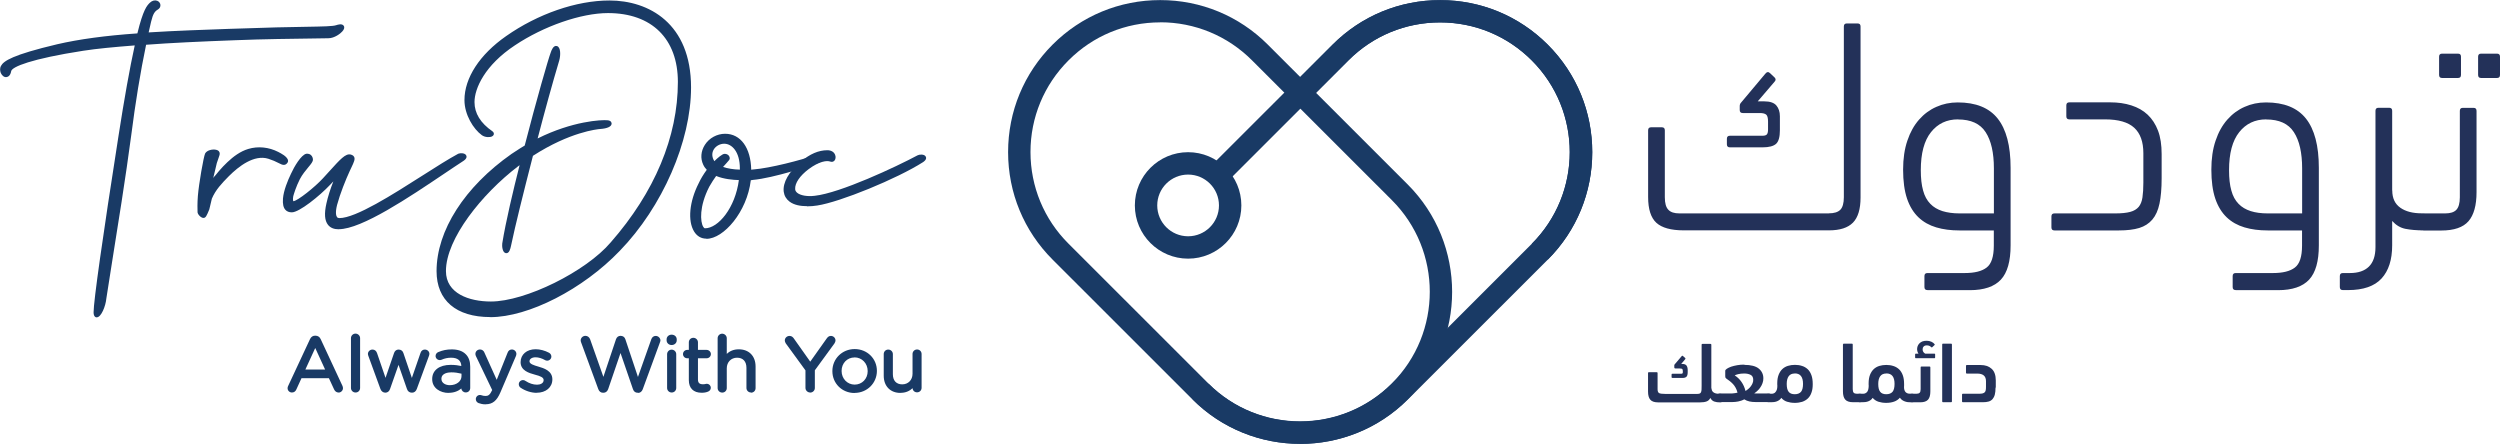 <svg width="276" height="49" viewBox="0 0 276 49" fill="none" xmlns="http://www.w3.org/2000/svg">
<g clip-path="url(#clip0_4_442)">
<path d="M143.543 49C139.245 49 134.938 47.365 131.667 44.095L133.411 42.352C139 47.937 148.077 47.937 153.666 42.352L169.104 26.92C174.692 21.335 174.692 12.261 169.104 6.676C166.396 3.969 162.807 2.479 158.981 2.479C155.156 2.479 151.557 3.969 148.859 6.676L135.283 20.245L133.539 18.501L147.114 4.932C150.285 1.762 154.502 0.018 158.99 0.018C163.479 0.018 167.695 1.762 170.867 4.932C174.038 8.101 175.783 12.316 175.783 16.802C175.783 21.289 174.038 25.503 170.867 28.673L155.428 44.104C152.157 47.374 147.85 49.009 143.552 49.009L143.543 49Z" fill="#193A65"/>
<path d="M143.525 49C139.227 49 134.92 47.365 131.648 44.095L116.21 28.664C113.039 25.494 111.294 21.28 111.294 16.794C111.294 12.307 113.039 8.092 116.21 4.923C119.381 1.753 123.598 0.009 128.086 0.009C132.575 0.009 136.792 1.753 139.963 4.923L155.401 20.354C161.953 26.902 161.953 37.547 155.401 44.095C152.13 47.365 147.823 49 143.525 49ZM128.086 2.47C124.261 2.47 120.663 3.96 117.964 6.666C115.256 9.373 113.766 12.97 113.766 16.784C113.766 20.599 115.256 24.205 117.964 26.902L133.402 42.333C138.981 47.91 148.068 47.91 153.656 42.333C159.245 36.748 159.245 27.674 153.656 22.088L138.218 6.657C135.51 3.951 131.912 2.461 128.096 2.461L128.086 2.47Z" fill="#193A65"/>
<path d="M131.167 28.555C127.923 28.555 125.288 25.921 125.288 22.679C125.288 19.436 127.923 16.802 131.167 16.802C134.411 16.802 137.046 19.436 137.046 22.679C137.046 25.921 134.411 28.555 131.167 28.555ZM131.167 19.273C129.286 19.273 127.759 20.799 127.759 22.679C127.759 24.559 129.286 26.085 131.167 26.085C133.048 26.085 134.574 24.559 134.574 22.679C134.574 20.799 133.048 19.273 131.167 19.273Z" fill="#193A65"/>
<path d="M170.858 28.655L169.113 26.911C174.701 21.326 174.701 12.252 169.113 6.666C166.405 3.96 162.816 2.47 158.99 2.47C155.165 2.47 151.567 3.96 148.868 6.666L135.292 20.236L133.548 18.492L147.123 4.923C150.294 1.753 154.511 0.009 159 0.009C163.488 0.009 167.705 1.753 170.876 4.923C177.427 11.471 177.427 22.116 170.876 28.664L170.858 28.655Z" fill="#193A65"/>
<path d="M16.111 3.842C19.509 3.624 22.98 3.515 26.115 3.406C33.784 3.115 36.492 3.261 37.183 3.006C37.873 2.788 37.837 3.079 37.583 3.333C37.437 3.515 36.819 3.987 36.229 3.987C35.684 4.023 30.531 4.023 25.924 4.205C22.126 4.35 18.8 4.496 15.92 4.714C15.447 6.975 14.82 10.336 14.239 14.941C13.367 21.589 11.649 31.734 11.504 32.942C11.395 34.15 10.55 35.422 10.55 34.477C10.55 33.532 11.204 28.383 13.285 15.086C14.048 10.118 14.675 6.875 15.148 4.75C12.812 4.932 10.768 5.113 9.123 5.368C4.671 6.058 1.127 6.939 0.981 7.811C0.872 8.428 0.473 8.356 0.291 7.956C0.036 7.266 0.327 6.53 6.352 5.104C9.014 4.487 12.122 4.114 15.338 3.896C15.993 1.153 16.401 0.754 16.692 0.463C17.238 -0.045 17.719 0.572 17.31 0.826C16.874 1.081 16.656 1.408 16.438 2.325C16.329 2.725 16.22 3.233 16.111 3.824V3.842Z" fill="#193A65"/>
<path d="M10.686 35.04C10.686 35.04 10.686 35.04 10.677 35.04C10.55 35.04 10.332 34.949 10.332 34.477C10.332 33.26 11.331 26.176 13.076 15.05C13.721 10.899 14.321 7.529 14.875 5.014C12.576 5.195 10.713 5.368 9.187 5.604C3.444 6.494 1.318 7.375 1.236 7.856C1.145 8.374 0.881 8.483 0.727 8.51C0.473 8.547 0.236 8.374 0.091 8.065C0.018 7.865 -0.054 7.584 0.109 7.275C0.4 6.73 1.363 6.058 6.315 4.886C8.714 4.332 11.613 3.933 15.166 3.687C15.811 1.035 16.229 0.618 16.538 0.309C16.792 0.064 17.083 -0.009 17.347 0.082C17.547 0.154 17.692 0.336 17.71 0.536C17.728 0.736 17.637 0.917 17.456 1.035C17.092 1.244 16.901 1.49 16.683 2.389C16.602 2.707 16.511 3.097 16.411 3.578C19.409 3.388 22.508 3.288 25.252 3.188L26.124 3.161C29.532 3.034 31.922 2.988 33.666 2.961C35.729 2.925 36.765 2.906 37.119 2.779C37.31 2.716 37.783 2.57 37.955 2.861C38.064 3.034 37.992 3.261 37.773 3.488C37.601 3.687 36.938 4.223 36.247 4.223C36.074 4.232 35.42 4.242 34.42 4.251C32.412 4.278 29.05 4.314 25.952 4.441C22.053 4.587 18.882 4.732 16.129 4.941C15.502 7.947 14.948 11.326 14.484 14.968C13.903 19.4 12.949 25.331 12.322 29.246C12.013 31.171 11.795 32.57 11.74 32.96C11.667 33.778 11.177 35.031 10.686 35.031V35.04ZM15.166 4.523C15.229 4.523 15.302 4.55 15.348 4.605C15.393 4.659 15.42 4.741 15.402 4.814C14.839 7.348 14.212 10.817 13.539 15.131C11.177 30.227 10.831 33.642 10.804 34.395C10.986 34.105 11.222 33.532 11.286 32.924C11.34 32.515 11.558 31.117 11.867 29.182C12.494 25.267 13.439 19.346 14.021 14.913C14.493 11.181 15.057 7.738 15.702 4.668C15.72 4.568 15.811 4.487 15.911 4.478C18.719 4.269 21.945 4.123 25.924 3.969C29.023 3.842 32.394 3.806 34.402 3.778C35.356 3.769 36.047 3.76 36.22 3.751C36.728 3.751 37.283 3.324 37.401 3.188C37.365 3.197 37.31 3.206 37.256 3.224C36.847 3.379 35.911 3.397 33.657 3.433C31.913 3.46 29.523 3.506 26.124 3.633L25.252 3.66C22.417 3.76 19.2 3.869 16.12 4.069C16.047 4.069 15.975 4.042 15.929 3.987C15.884 3.933 15.856 3.86 15.874 3.787C15.993 3.152 16.102 2.652 16.211 2.271C16.438 1.335 16.674 0.935 17.192 0.636C17.201 0.636 17.229 0.609 17.229 0.59C17.229 0.572 17.201 0.536 17.165 0.527C17.083 0.5 16.965 0.545 16.856 0.654C16.602 0.908 16.211 1.299 15.575 3.969C15.547 4.069 15.466 4.142 15.366 4.151C11.749 4.396 8.823 4.786 6.415 5.35C2.762 6.212 0.836 6.921 0.518 7.502C0.454 7.611 0.454 7.72 0.518 7.884C0.572 7.993 0.636 8.038 0.654 8.038C0.654 8.038 0.718 7.993 0.754 7.775C0.809 7.439 0.981 6.403 9.096 5.141C10.713 4.886 12.685 4.714 15.139 4.514C15.139 4.514 15.148 4.514 15.157 4.514L15.166 4.523Z" fill="#193A65"/>
<path d="M31.794 17.665C31.649 17.248 31.067 16.957 30.704 16.766C29.686 16.248 28.496 16.112 27.396 16.448C26.524 16.712 25.761 17.284 25.107 17.901C24.779 18.21 24.48 18.528 24.189 18.864C24.062 19.019 23.934 19.164 23.807 19.327C23.735 19.418 23.562 19.573 23.535 19.682C23.589 19.436 23.662 19.119 23.771 18.701C23.934 17.956 23.944 17.965 24.08 17.584C24.216 17.202 24.28 17.03 24.252 16.902C24.243 16.812 24.18 16.594 23.825 16.53C23.471 16.457 22.853 16.566 22.644 16.948C22.471 17.329 21.953 20.281 21.845 21.634C21.781 22.434 21.799 23.151 21.808 23.324C21.808 23.36 21.808 23.387 21.808 23.415C21.808 23.651 22.181 24.059 22.453 24.059C22.717 24.059 22.808 23.841 23.108 23.115L23.389 21.934C23.807 20.944 24.516 20.208 25.27 19.445C26.342 18.374 28.051 17.03 29.632 17.529C30.05 17.665 30.45 17.829 30.84 18.038C31.158 18.21 31.485 18.328 31.731 17.974C31.803 17.865 31.822 17.765 31.785 17.665H31.794Z" fill="#193A65"/>
<path d="M37.655 18.719C37.392 19.019 36.983 19.5 36.283 20.245C35.02 21.58 32.903 23.215 32.231 23.215C31.713 23.215 31.413 22.915 31.485 21.952C31.558 21.099 32.004 20.018 32.34 19.319C32.785 18.319 33.494 17.311 33.866 17.239C34.239 17.202 34.312 17.538 34.312 17.647C34.312 17.947 33.421 18.692 32.903 19.691C32.494 20.508 32.231 21.326 32.158 21.625C32.049 22.216 32.194 22.479 32.385 22.479C32.976 22.479 35.057 20.735 35.838 19.882C37.246 18.356 38.146 17.211 38.664 17.32C39.109 17.429 38.928 17.693 38.401 18.81C37.955 19.773 37.319 21.335 36.992 22.597C36.656 23.932 37.028 24.341 37.474 24.341C40.191 24.341 47.324 19.028 50.704 17.211C50.886 17.139 51.631 17.175 51.04 17.584C47.696 19.736 40.409 25.086 37.401 25.086C36.283 25.086 35.874 24.268 36.283 22.525C36.547 21.335 37.138 19.736 37.655 18.737V18.719Z" fill="#193A65"/>
<path d="M37.392 25.313C36.865 25.313 36.474 25.149 36.211 24.822C35.838 24.35 35.783 23.578 36.038 22.452C36.192 21.744 36.474 20.853 36.801 20.027C36.692 20.145 36.574 20.272 36.447 20.399C35.275 21.643 33.039 23.442 32.221 23.442C31.913 23.442 31.676 23.351 31.513 23.169C31.286 22.924 31.195 22.524 31.24 21.916C31.313 21.035 31.758 19.945 32.121 19.191C32.476 18.401 33.248 17.093 33.812 16.975C34.084 16.948 34.239 17.039 34.33 17.12C34.493 17.266 34.548 17.484 34.548 17.62C34.548 17.847 34.357 18.083 34.03 18.474C33.739 18.828 33.366 19.273 33.103 19.782C32.685 20.608 32.44 21.416 32.376 21.662C32.312 22.007 32.358 22.17 32.385 22.216C32.867 22.17 34.766 20.654 35.647 19.691C35.92 19.4 36.174 19.119 36.41 18.855C37.528 17.62 38.146 16.93 38.7 17.057C38.837 17.093 39.018 17.157 39.1 17.329C39.218 17.584 39.091 17.865 38.773 18.537L38.609 18.883C38.173 19.827 37.546 21.38 37.21 22.634C36.992 23.515 37.119 23.851 37.21 23.969C37.265 24.041 37.346 24.078 37.465 24.078C39.282 24.078 43.362 21.471 46.642 19.382C48.132 18.428 49.541 17.538 50.586 16.975C50.586 16.975 50.604 16.975 50.613 16.966C50.795 16.893 51.313 16.866 51.467 17.148C51.54 17.284 51.549 17.502 51.176 17.756C50.568 18.147 49.859 18.628 49.032 19.182C45.197 21.762 39.936 25.304 37.401 25.304L37.392 25.313ZM37.655 18.474C37.701 18.474 37.746 18.483 37.792 18.519C37.892 18.592 37.928 18.719 37.873 18.828C37.337 19.863 36.765 21.435 36.52 22.561C36.301 23.506 36.329 24.187 36.592 24.523C36.756 24.732 37.019 24.831 37.392 24.831C39.791 24.831 45.188 21.198 48.759 18.792C49.559 18.256 50.249 17.793 50.831 17.411C50.813 17.411 50.804 17.411 50.795 17.411C49.768 17.965 48.378 18.855 46.906 19.791C43.398 22.025 39.427 24.559 37.474 24.559C37.21 24.559 36.992 24.459 36.847 24.259C36.583 23.923 36.556 23.333 36.756 22.506C37.092 21.226 37.737 19.645 38.182 18.674L38.346 18.328C38.51 17.983 38.664 17.656 38.673 17.538C38.664 17.538 38.637 17.529 38.6 17.52C38.328 17.456 37.537 18.328 36.774 19.173C36.538 19.436 36.283 19.718 36.011 20.009C35.402 20.672 33.148 22.688 32.376 22.688C32.249 22.688 32.121 22.634 32.031 22.524C31.867 22.334 31.831 21.998 31.913 21.553C32.003 21.171 32.285 20.336 32.676 19.555C32.967 19 33.348 18.537 33.657 18.165C33.83 17.956 34.048 17.693 34.066 17.611C34.066 17.602 34.048 17.52 34.002 17.475C33.993 17.475 33.966 17.438 33.875 17.447C33.684 17.484 33.021 18.319 32.549 19.382C32.203 20.109 31.785 21.135 31.713 21.943C31.676 22.379 31.731 22.688 31.858 22.824C31.903 22.879 31.994 22.942 32.221 22.942C32.767 22.942 34.793 21.426 36.102 20.045C36.701 19.418 37.083 18.973 37.337 18.674L37.465 18.528C37.51 18.474 37.574 18.447 37.646 18.447L37.655 18.474Z" fill="#193A65"/>
<path d="M54.23 14.704C54.493 14.886 53.748 15.04 53.339 14.741C52.521 14.15 51.522 12.661 51.522 11.062C51.522 8.683 53.194 6.158 56.02 4.187C59.918 1.435 64.161 0.291 67.278 0.291C71.476 0.291 76.047 2.67 76.047 9.655C76.047 15.113 73.221 22.397 68.241 27.52C64.043 31.907 58.055 34.768 54.12 34.768C50.186 34.768 48.432 32.76 48.432 29.936C48.432 26.294 50.658 21.353 56.61 17.193C57.128 16.857 57.61 16.521 58.137 16.23C59.436 11.18 60.772 6.53 61.035 5.867C61.444 4.677 61.781 5.64 61.517 6.612C60.699 9.364 59.809 12.597 58.991 15.749C63.262 13.478 66.688 13.478 67.06 13.524C67.505 13.56 67.323 13.932 66.242 14.005C65.279 14.078 62.344 14.641 58.627 17.048C57.628 20.944 56.692 24.622 56.174 27.111C55.911 28.337 55.62 27.375 55.693 26.93C56.065 24.586 56.883 21.099 57.773 17.638L57.028 18.192C51.603 22.352 49.005 27.22 49.005 29.927C49.005 31.861 50.604 33.532 54.211 33.532C58.228 33.532 64.916 30.117 67.632 26.92C72.312 21.571 75.102 15.44 75.102 9.055C75.102 4.414 72.349 1.217 67.151 1.217C63.952 1.217 59.791 2.779 56.747 4.823C53.666 6.866 52.176 9.428 52.176 11.289C52.176 12.407 52.694 13.633 54.257 14.704H54.23Z" fill="#193A65"/>
<path d="M54.121 35.004C50.359 35.004 48.196 33.16 48.196 29.936C48.196 25.458 51.295 20.626 56.474 16.993C56.629 16.893 56.774 16.802 56.919 16.703C57.265 16.476 57.583 16.267 57.928 16.067C59.209 11.099 60.536 6.476 60.808 5.776C60.872 5.586 61.09 4.959 61.49 5.086C61.917 5.213 61.899 6.103 61.744 6.666C60.981 9.219 60.145 12.261 59.355 15.286C63.198 13.369 66.406 13.206 67.078 13.278C67.505 13.315 67.523 13.587 67.523 13.642C67.523 13.969 67.06 14.187 66.26 14.241C65.933 14.268 62.916 14.568 58.837 17.202C57.737 21.489 56.901 24.831 56.41 27.166C56.347 27.447 56.229 28.019 55.838 27.947C55.456 27.874 55.411 27.148 55.447 26.884C55.838 24.45 56.674 20.953 57.364 18.238L57.165 18.383C53.221 21.407 49.232 26.339 49.232 29.927C49.232 32.406 51.794 33.287 54.193 33.287C58.001 33.287 64.679 29.99 67.424 26.757C72.276 21.217 74.838 15.095 74.838 9.046C74.838 4.287 71.958 1.444 67.124 1.444C64.161 1.444 60.027 2.879 56.847 5.004C53.548 7.184 52.385 9.745 52.385 11.271C52.385 12.507 53.048 13.587 54.366 14.496C54.511 14.605 54.529 14.732 54.52 14.795C54.52 14.859 54.475 14.986 54.302 15.068C54.066 15.177 53.548 15.177 53.194 14.922C52.267 14.25 51.276 12.661 51.276 11.053C51.276 8.601 52.958 6.022 55.874 3.987C59.382 1.526 63.644 0.054 67.278 0.054C71.631 0.054 76.292 2.579 76.292 9.655C76.292 15.595 73.13 22.842 68.423 27.692C64.361 31.934 58.346 35.013 54.13 35.013L54.121 35.004ZM61.354 5.704C61.326 5.758 61.299 5.84 61.263 5.94C60.99 6.63 59.636 11.38 58.373 16.285C58.355 16.348 58.319 16.403 58.264 16.43C57.901 16.639 57.555 16.866 57.192 17.102C57.047 17.193 56.901 17.293 56.756 17.384C51.703 20.917 48.687 25.604 48.687 29.927C48.687 32.888 50.622 34.513 54.13 34.513C58.228 34.513 64.098 31.498 68.078 27.347C72.703 22.579 75.82 15.467 75.82 9.646C75.82 5.241 73.575 0.527 67.287 0.527C63.752 0.527 59.591 1.971 56.165 4.387C53.376 6.33 51.767 8.765 51.767 11.062C51.767 12.516 52.658 13.942 53.494 14.55C53.575 14.614 53.675 14.641 53.775 14.659C52.258 13.478 51.922 12.189 51.922 11.29C51.922 9.128 53.757 6.512 56.601 4.623C59.854 2.443 64.089 0.981 67.142 0.981C72.276 0.981 75.338 3.996 75.338 9.055C75.338 15.222 72.73 21.453 67.805 27.084C64.934 30.463 58.2 33.778 54.212 33.778C50.222 33.778 48.769 31.789 48.769 29.936C48.769 27.193 51.313 22.288 56.892 18.011L57.637 17.447C57.719 17.384 57.828 17.384 57.919 17.447C58.01 17.511 58.046 17.611 58.019 17.711C57.301 20.49 56.356 24.35 55.938 26.975C55.929 27.029 55.929 27.093 55.938 27.157C55.938 27.129 55.947 27.102 55.956 27.075C56.447 24.713 57.292 21.335 58.41 16.993C58.428 16.939 58.464 16.884 58.51 16.848C61.935 14.623 64.661 13.996 65.752 13.823C64.352 13.978 61.944 14.459 59.118 15.958C59.036 16.003 58.928 15.994 58.855 15.931C58.782 15.876 58.746 15.776 58.773 15.685C59.6 12.488 60.499 9.237 61.299 6.539C61.39 6.194 61.39 5.894 61.363 5.704H61.354Z" fill="#193A65"/>
<path d="M78.355 18.719C78.173 18.537 77.982 18.347 77.873 18.083C77.201 16.675 78.427 15.004 80.063 15.004C81.699 15.004 82.698 16.53 82.698 18.864V18.973C82.844 18.973 82.998 18.973 83.18 18.937C85.043 18.792 88.496 17.892 90.058 17.338C90.322 17.23 90.504 17.638 90.322 17.711C89.504 18.047 85.27 19.418 83.071 19.609C82.925 19.645 82.771 19.645 82.662 19.645C82.326 23.215 79.691 26.112 77.982 26.112C76.274 26.112 75.865 23.251 77.346 20.354C77.646 19.718 78.019 19.164 78.346 18.719H78.355ZM81.844 19.645C80.845 19.645 79.763 19.5 78.982 19.128C78.682 19.536 78.346 20.018 78.091 20.499C76.683 23.251 77.128 25.44 77.828 25.44C79.5 25.44 81.508 22.915 81.844 19.645ZM79.427 18.528C80.1 18.828 80.99 18.973 81.917 18.973V18.601C81.917 16.666 80.99 15.631 79.945 15.631C78.9 15.631 78.01 16.594 78.537 17.711C78.609 17.892 78.718 18.011 78.836 18.156C79.391 17.566 79.881 17.23 79.99 17.23C80.218 17.23 80.327 17.338 80.327 17.493C80.327 17.566 79.918 17.938 79.436 18.537L79.427 18.528Z" fill="#193A65"/>
<path d="M77.982 26.348C77.419 26.348 76.946 26.076 76.628 25.558C75.901 24.377 76.11 22.243 77.128 20.245C77.355 19.754 77.655 19.255 78.028 18.746C77.882 18.592 77.737 18.41 77.637 18.183C77.31 17.493 77.374 16.694 77.81 16.003C78.291 15.24 79.154 14.768 80.054 14.768C81.771 14.768 82.889 16.321 82.934 18.737C82.998 18.737 83.062 18.728 83.135 18.71C83.144 18.71 83.153 18.71 83.162 18.71C85.034 18.564 88.45 17.674 89.977 17.13C90.122 17.066 90.286 17.084 90.422 17.193C90.567 17.302 90.649 17.493 90.631 17.665C90.613 17.802 90.531 17.911 90.413 17.956C89.632 18.274 85.379 19.663 83.116 19.863C83.034 19.881 82.962 19.891 82.889 19.9C82.471 23.405 79.881 26.366 77.991 26.366L77.982 26.348ZM80.063 15.24C79.327 15.24 78.627 15.631 78.228 16.258C77.882 16.812 77.828 17.438 78.091 17.983C78.191 18.21 78.355 18.374 78.528 18.546C78.609 18.628 78.618 18.764 78.546 18.864C78.137 19.418 77.81 19.936 77.564 20.454C76.465 22.588 76.528 24.468 77.037 25.304C77.264 25.676 77.582 25.867 77.973 25.867C79.491 25.867 82.08 23.188 82.417 19.618C82.426 19.491 82.535 19.4 82.653 19.4C82.753 19.4 82.88 19.4 83.007 19.373C83.016 19.373 83.034 19.373 83.044 19.373C84.516 19.246 86.942 18.574 88.587 18.056C86.878 18.546 84.625 19.064 83.207 19.182C83.007 19.218 82.844 19.218 82.689 19.218C82.553 19.218 82.453 19.11 82.453 18.982V18.873C82.453 16.639 81.535 15.249 80.054 15.249L80.063 15.24ZM77.837 25.685C77.601 25.685 77.392 25.549 77.237 25.286C76.737 24.459 76.792 22.515 77.891 20.39C78.173 19.863 78.546 19.337 78.8 18.982C78.864 18.892 78.991 18.855 79.1 18.91C79.772 19.228 80.754 19.409 81.862 19.409C81.926 19.409 81.999 19.436 82.044 19.491C82.09 19.546 82.108 19.609 82.108 19.673C81.744 23.215 79.573 25.685 77.855 25.685H77.837ZM79.064 19.427C78.827 19.754 78.537 20.19 78.3 20.617C77.183 22.797 77.301 24.486 77.637 25.04C77.701 25.149 77.773 25.204 77.828 25.204C79.3 25.204 81.172 22.942 81.572 19.881C80.908 19.863 79.9 19.773 79.064 19.427ZM81.917 19.218C80.926 19.218 80.009 19.055 79.327 18.755C79.254 18.728 79.209 18.665 79.191 18.592C79.173 18.519 79.191 18.447 79.236 18.383C79.482 18.083 79.7 17.838 79.863 17.665C79.927 17.602 79.99 17.529 80.036 17.484C80.036 17.484 80.018 17.484 80.009 17.484C79.909 17.529 79.518 17.793 79.009 18.337C78.964 18.392 78.891 18.419 78.818 18.41C78.746 18.41 78.682 18.374 78.636 18.31C78.609 18.274 78.591 18.247 78.564 18.219C78.473 18.101 78.382 17.992 78.309 17.811C78.064 17.275 78.091 16.712 78.391 16.239C78.718 15.722 79.318 15.404 79.945 15.404C81.008 15.404 82.153 16.412 82.153 18.619V18.991C82.153 19.128 82.044 19.228 81.917 19.228V19.218ZM79.827 18.428C80.345 18.61 80.99 18.71 81.681 18.728V18.601C81.681 16.721 80.781 15.867 79.954 15.867C79.491 15.867 79.045 16.112 78.809 16.485C78.6 16.821 78.582 17.22 78.764 17.611C78.791 17.683 78.827 17.738 78.864 17.793C79.218 17.438 79.745 16.984 79.99 16.984C80.381 16.984 80.563 17.248 80.563 17.484C80.563 17.611 80.49 17.693 80.227 17.983C80.118 18.101 79.981 18.256 79.827 18.428Z" fill="#193A65"/>
<path d="M88.578 18.011C89.768 17.011 90.695 16.821 91.331 16.821C92.185 16.821 92.112 17.747 91.74 17.602C91.258 17.42 90.331 17.565 89.141 18.456C87.951 19.346 87.505 20.236 87.542 20.872C87.578 21.653 88.732 21.989 89.959 21.834C92.712 21.535 98.764 18.755 101.408 17.338C101.59 17.229 102.371 17.266 101.78 17.674C98.991 19.455 92.712 22.061 90.186 22.434C88.441 22.697 86.951 22.397 86.769 21.135C86.66 20.281 87.251 19.128 88.587 18.011H88.578Z" fill="#193A65"/>
<path d="M89.086 22.761C88.387 22.761 87.678 22.643 87.169 22.261C86.805 21.989 86.587 21.625 86.524 21.171C86.397 20.163 87.087 18.946 88.432 17.829C89.422 16.993 90.377 16.585 91.34 16.585C91.749 16.585 92.067 16.766 92.194 17.084C92.294 17.32 92.258 17.593 92.112 17.747C91.994 17.865 91.821 17.902 91.658 17.838C91.276 17.693 90.422 17.82 89.286 18.665C88.305 19.4 87.742 20.227 87.787 20.872C87.787 21.026 87.869 21.162 88.005 21.28C88.359 21.58 89.123 21.716 89.94 21.616C92.766 21.308 98.927 18.419 101.299 17.148C101.471 17.048 102.017 16.993 102.189 17.266C102.262 17.384 102.326 17.611 101.917 17.892C99.054 19.727 92.721 22.316 90.222 22.688C89.877 22.742 89.495 22.779 89.095 22.779L89.086 22.761ZM91.322 17.066C90.477 17.066 89.632 17.438 88.723 18.201C87.523 19.2 86.878 20.281 86.987 21.108C87.033 21.435 87.187 21.689 87.442 21.88C87.96 22.27 88.914 22.379 90.131 22.198C92.548 21.843 98.655 19.346 101.517 17.547C101.517 17.547 101.517 17.547 101.508 17.547C99.1 18.837 92.857 21.762 89.968 22.07C89.004 22.189 88.141 22.025 87.669 21.625C87.433 21.426 87.296 21.162 87.287 20.881C87.242 20.063 87.86 19.11 88.977 18.265C90.031 17.475 91.067 17.139 91.749 17.357C91.749 17.32 91.749 17.284 91.712 17.238C91.649 17.13 91.503 17.066 91.312 17.066H91.322Z" fill="#193A65"/>
<path d="M31.967 42.678L34.375 37.511C34.457 37.329 34.584 37.22 34.802 37.22H34.839C35.038 37.22 35.175 37.329 35.257 37.511L37.664 42.669C37.692 42.724 37.71 42.788 37.71 42.833C37.71 43.005 37.565 43.151 37.392 43.151C37.228 43.151 37.119 43.042 37.065 42.906L36.447 41.571H33.194L32.576 42.924C32.512 43.069 32.403 43.151 32.258 43.151C32.085 43.151 31.949 43.015 31.949 42.851C31.949 42.806 31.949 42.742 31.994 42.678H31.967ZM36.165 40.971L34.802 37.992L33.439 40.971H36.165Z" fill="#193A65"/>
<path d="M37.374 43.333C37.156 43.333 36.983 43.205 36.883 42.987L36.311 41.752H33.285L32.712 43.005C32.621 43.214 32.449 43.333 32.231 43.333C31.967 43.333 31.749 43.124 31.749 42.86C31.749 42.769 31.767 42.688 31.813 42.606L34.221 37.447C34.339 37.184 34.539 37.056 34.802 37.056C35.102 37.056 35.302 37.202 35.411 37.456L37.81 42.606C37.846 42.697 37.864 42.779 37.864 42.851C37.864 43.124 37.637 43.342 37.365 43.342L37.374 43.333ZM33.057 41.398H36.538L37.201 42.842C37.228 42.906 37.283 42.978 37.374 42.978C37.456 42.978 37.519 42.915 37.519 42.842C37.519 42.842 37.519 42.806 37.492 42.742L35.093 37.592C35.02 37.42 34.92 37.402 34.839 37.402C34.702 37.402 34.611 37.438 34.539 37.592L32.131 42.76C32.131 42.76 32.103 42.833 32.103 42.851C32.103 42.924 32.158 42.978 32.231 42.978C32.285 42.978 32.349 42.969 32.394 42.86L33.057 41.398ZM36.438 41.153H33.167L34.802 37.574L36.438 41.153ZM33.712 40.798H35.893L34.802 38.419L33.712 40.798Z" fill="#193A65"/>
<path d="M38.919 37.32C38.919 37.147 39.064 36.993 39.236 36.993C39.409 36.993 39.564 37.138 39.564 37.32V42.824C39.564 43.005 39.427 43.151 39.246 43.151C39.064 43.151 38.919 43.005 38.919 42.824V37.32Z" fill="#193A65"/>
<path d="M39.255 43.333C38.973 43.333 38.746 43.114 38.746 42.833V37.329C38.746 37.056 38.973 36.83 39.246 36.83C39.518 36.83 39.755 37.056 39.755 37.329V42.833C39.755 43.114 39.536 43.333 39.255 43.333ZM39.246 37.175C39.164 37.175 39.1 37.238 39.1 37.32V42.824C39.1 42.906 39.164 42.969 39.255 42.969C39.346 42.969 39.4 42.906 39.4 42.824V37.32C39.4 37.238 39.327 37.175 39.246 37.175Z" fill="#193A65"/>
<path d="M42.153 42.887L40.827 39.254C40.809 39.209 40.781 39.136 40.781 39.082C40.781 38.928 40.918 38.773 41.108 38.773C41.281 38.773 41.39 38.882 41.435 39.036L42.535 42.261L43.644 39.027C43.698 38.882 43.798 38.773 43.962 38.773H43.998C44.18 38.773 44.289 38.882 44.334 39.027L45.434 42.261L46.551 39.018C46.597 38.882 46.688 38.773 46.86 38.773C47.033 38.773 47.178 38.918 47.178 39.073C47.178 39.127 47.151 39.2 47.133 39.245L45.797 42.887C45.733 43.078 45.597 43.178 45.443 43.178H45.416C45.243 43.178 45.116 43.078 45.061 42.887L43.971 39.754L42.871 42.887C42.808 43.078 42.68 43.178 42.517 43.178H42.499C42.335 43.178 42.199 43.078 42.135 42.887H42.153Z" fill="#193A65"/>
<path d="M45.47 43.351C45.197 43.351 45.007 43.196 44.925 42.933L43.998 40.281L43.062 42.942C42.98 43.196 42.789 43.351 42.544 43.351C42.299 43.351 42.09 43.196 41.999 42.942L40.672 39.309C40.645 39.227 40.618 39.154 40.618 39.073C40.618 38.809 40.845 38.591 41.127 38.591C41.363 38.591 41.544 38.737 41.626 38.982L42.562 41.716L43.507 38.964C43.589 38.728 43.771 38.591 43.998 38.591C44.27 38.591 44.461 38.737 44.534 38.973L45.47 41.725L46.424 38.964C46.497 38.728 46.669 38.591 46.906 38.591C47.178 38.591 47.406 38.8 47.406 39.064C47.406 39.145 47.378 39.227 47.36 39.282L46.015 42.942C45.924 43.196 45.733 43.351 45.497 43.351H45.47ZM43.998 39.218L45.252 42.833C45.306 43.005 45.406 43.005 45.443 43.005C45.579 43.005 45.633 42.897 45.661 42.833L46.997 39.191C46.997 39.191 47.024 39.1 47.024 39.073C47.024 39.009 46.969 38.946 46.878 38.946C46.842 38.946 46.769 38.946 46.733 39.073L45.443 42.806L44.18 39.082C44.134 38.964 44.062 38.946 44.007 38.946C43.934 38.946 43.862 38.946 43.816 39.082L42.544 42.806L41.281 39.091C41.236 38.946 41.145 38.946 41.117 38.946C41.027 38.946 40.963 39.018 40.963 39.073C40.963 39.091 40.981 39.145 40.99 39.173L42.326 42.824C42.353 42.906 42.408 42.996 42.526 42.996C42.58 42.996 42.68 42.996 42.726 42.833L43.998 39.218Z" fill="#193A65"/>
<path d="M47.896 41.861V41.843C47.896 40.935 48.659 40.453 49.768 40.453C50.331 40.453 50.722 40.526 51.113 40.635V40.49C51.113 39.718 50.631 39.318 49.804 39.318C49.368 39.318 48.996 39.418 48.669 39.563C48.623 39.581 48.587 39.59 48.55 39.59C48.396 39.59 48.26 39.463 48.26 39.318C48.26 39.182 48.35 39.082 48.441 39.055C48.877 38.873 49.314 38.764 49.868 38.764C50.486 38.764 50.958 38.918 51.285 39.236C51.585 39.527 51.731 39.945 51.731 40.49V42.842C51.731 43.024 51.594 43.16 51.422 43.16C51.249 43.16 51.113 43.024 51.113 42.86V42.47C50.804 42.86 50.304 43.205 49.532 43.205C48.723 43.205 47.896 42.751 47.896 41.87V41.861ZM51.122 41.534V41.116C50.804 41.026 50.368 40.935 49.832 40.935C49.014 40.935 48.55 41.28 48.55 41.825V41.843C48.55 42.388 49.059 42.697 49.65 42.697C50.459 42.697 51.113 42.215 51.113 41.534H51.122Z" fill="#193A65"/>
<path d="M49.523 43.378C48.623 43.378 47.714 42.86 47.714 41.861V41.843C47.714 40.88 48.496 40.281 49.759 40.281C50.259 40.281 50.631 40.344 50.931 40.408C50.904 39.8 50.522 39.491 49.804 39.491C49.432 39.491 49.087 39.563 48.741 39.718C48.669 39.745 48.605 39.754 48.55 39.754C48.296 39.754 48.087 39.545 48.087 39.3C48.087 39.082 48.241 38.928 48.378 38.873C48.868 38.664 49.332 38.573 49.877 38.573C50.54 38.573 51.058 38.746 51.413 39.1C51.749 39.427 51.912 39.89 51.912 40.481V42.833C51.912 43.115 51.703 43.324 51.422 43.324C51.158 43.324 50.958 43.142 50.931 42.888C50.622 43.151 50.168 43.369 49.523 43.369V43.378ZM49.759 40.635C48.696 40.635 48.06 41.089 48.06 41.852V41.87C48.06 42.633 48.796 43.033 49.514 43.033C50.277 43.033 50.722 42.67 50.958 42.361L50.986 42.324C50.695 42.66 50.213 42.879 49.641 42.879C48.905 42.879 48.359 42.443 48.359 41.843C48.359 41.171 48.914 40.762 49.813 40.762C50.259 40.762 50.695 40.826 51.149 40.953L51.276 40.989V41.534C51.276 41.789 51.195 42.025 51.058 42.224L51.267 41.952V42.851C51.267 42.996 51.54 43.006 51.54 42.833V40.481C51.54 39.981 51.413 39.609 51.14 39.355C50.849 39.073 50.422 38.928 49.85 38.928C49.359 38.928 48.941 39.009 48.487 39.209C48.459 39.218 48.414 39.264 48.414 39.309C48.414 39.364 48.469 39.409 48.523 39.409C48.523 39.409 48.55 39.409 48.578 39.4C48.959 39.227 49.359 39.146 49.777 39.146C50.722 39.146 51.258 39.636 51.258 40.49V40.871L51.031 40.808C50.704 40.717 50.313 40.635 49.732 40.635H49.759ZM49.832 41.107C49.504 41.107 48.732 41.18 48.732 41.825C48.732 42.306 49.214 42.524 49.659 42.524C50.395 42.524 50.949 42.097 50.949 41.534V41.253C50.577 41.162 50.213 41.107 49.841 41.107H49.832Z" fill="#193A65"/>
<path d="M52.894 44.341C52.794 44.295 52.694 44.214 52.694 44.068C52.694 43.914 52.83 43.796 52.975 43.796C53.039 43.796 53.084 43.814 53.139 43.832C53.266 43.877 53.394 43.905 53.612 43.905C54.02 43.905 54.257 43.659 54.493 43.142L54.529 43.078L52.703 39.273C52.676 39.218 52.657 39.154 52.657 39.1C52.657 38.928 52.803 38.782 52.985 38.782C53.166 38.782 53.257 38.891 53.312 39.027L54.838 42.406L56.192 39.018C56.247 38.882 56.338 38.773 56.501 38.773C56.683 38.773 56.819 38.918 56.819 39.091C56.819 39.136 56.801 39.2 56.783 39.245L55.075 43.251C54.693 44.141 54.266 44.468 53.612 44.468C53.321 44.468 53.112 44.422 52.894 44.341Z" fill="#193A65"/>
<path d="M53.621 44.64C53.285 44.64 53.048 44.577 52.848 44.504H52.839C52.639 44.422 52.53 44.259 52.53 44.059C52.53 43.814 52.73 43.605 52.985 43.605C53.075 43.605 53.139 43.632 53.203 43.65C53.312 43.687 53.421 43.714 53.621 43.714C53.884 43.714 54.093 43.605 54.339 43.06L52.548 39.327C52.503 39.236 52.485 39.155 52.485 39.073C52.485 38.8 52.703 38.582 52.994 38.582C53.148 38.582 53.366 38.646 53.484 38.937L54.838 41.934L56.038 38.937C56.12 38.71 56.292 38.582 56.51 38.582C56.783 38.582 57.01 38.8 57.01 39.073C57.01 39.155 56.983 39.227 56.965 39.291L55.247 43.314C54.847 44.25 54.375 44.631 53.621 44.631V44.64ZM52.957 44.177C53.157 44.25 53.348 44.286 53.612 44.286C54.12 44.286 54.52 44.105 54.911 43.178L56.619 39.173C56.638 39.127 56.638 39.1 56.638 39.082C56.638 39 56.574 38.946 56.492 38.946C56.456 38.946 56.392 38.946 56.347 39.073L54.838 42.842L53.148 39.091C53.094 38.955 53.039 38.946 52.975 38.946C52.885 38.946 52.821 39.009 52.821 39.082C52.821 39.109 52.821 39.145 52.848 39.182L54.711 43.06L54.638 43.205C54.438 43.65 54.166 44.068 53.602 44.068C53.348 44.068 53.203 44.023 53.075 43.986C52.975 43.95 52.867 43.968 52.867 44.059C52.867 44.077 52.867 44.132 52.957 44.168V44.177Z" fill="#193A65"/>
<path d="M57.574 42.651C57.51 42.606 57.455 42.524 57.455 42.415C57.455 42.27 57.583 42.143 57.746 42.143C57.81 42.143 57.864 42.161 57.91 42.188C58.355 42.488 58.827 42.642 59.3 42.642C59.827 42.642 60.209 42.379 60.209 41.961V41.943C60.209 41.507 59.691 41.343 59.118 41.189C58.437 40.998 57.673 40.762 57.673 39.972V39.954C57.673 39.218 58.3 38.719 59.164 38.719C59.627 38.719 60.136 38.864 60.563 39.082C60.645 39.127 60.727 39.227 60.727 39.345C60.727 39.491 60.599 39.618 60.436 39.618C60.372 39.618 60.327 39.6 60.29 39.581C59.918 39.373 59.518 39.245 59.145 39.245C58.627 39.245 58.3 39.509 58.3 39.872V39.89C58.3 40.299 58.846 40.453 59.427 40.626C60.109 40.826 60.836 41.08 60.836 41.861V41.879C60.836 42.697 60.154 43.169 59.282 43.169C58.709 43.169 58.073 42.96 57.601 42.624L57.574 42.651Z" fill="#193A65"/>
<path d="M59.255 43.369C58.646 43.369 57.982 43.151 57.464 42.797C57.373 42.733 57.274 42.597 57.274 42.415C57.274 42.17 57.483 41.961 57.737 41.961C57.837 41.961 57.937 41.988 58.01 42.052C58.428 42.324 58.855 42.47 59.291 42.47C59.654 42.47 60.018 42.315 60.018 41.961C60.018 41.67 59.681 41.525 59.055 41.362C58.428 41.189 57.474 40.926 57.474 39.981C57.474 39.136 58.155 38.555 59.136 38.555C59.618 38.555 60.154 38.7 60.617 38.946C60.781 39.036 60.872 39.2 60.872 39.364C60.872 39.609 60.663 39.818 60.408 39.818C60.309 39.818 60.236 39.79 60.19 39.763C59.818 39.554 59.454 39.445 59.127 39.445C58.727 39.445 58.455 39.627 58.455 39.89C58.455 40.181 58.936 40.326 59.436 40.472C60.027 40.644 60.981 40.926 60.981 41.879C60.981 42.76 60.272 43.36 59.245 43.36L59.255 43.369ZM57.673 42.506C58.119 42.824 58.727 43.015 59.255 43.015C59.945 43.015 60.636 42.669 60.636 41.898C60.636 41.244 60.054 41.026 59.354 40.817C58.727 40.626 58.1 40.444 58.1 39.908C58.1 39.418 58.518 39.091 59.127 39.091C59.518 39.091 59.936 39.209 60.354 39.445C60.354 39.445 60.381 39.454 60.408 39.454C60.472 39.454 60.517 39.409 60.517 39.354C60.517 39.291 60.472 39.255 60.445 39.236C60.036 39.018 59.554 38.891 59.136 38.891C58.346 38.891 57.819 39.318 57.819 39.945C57.819 40.572 58.391 40.798 59.136 41.007C59.654 41.153 60.354 41.343 60.354 41.934C60.354 42.452 59.909 42.806 59.273 42.806C58.773 42.806 58.273 42.642 57.782 42.315C57.728 42.27 57.61 42.315 57.61 42.397C57.61 42.443 57.637 42.479 57.655 42.488L57.673 42.506Z" fill="#193A65"/>
<path d="M64.325 37.729C64.307 37.683 64.289 37.629 64.289 37.583C64.289 37.411 64.452 37.247 64.634 37.247C64.806 37.247 64.934 37.374 64.979 37.52L66.615 42.143L68.169 37.502C68.223 37.356 68.323 37.247 68.496 37.247H68.541C68.714 37.247 68.823 37.356 68.868 37.502L70.422 42.143L72.067 37.502C72.121 37.356 72.23 37.247 72.385 37.247C72.567 37.247 72.721 37.402 72.721 37.574C72.721 37.62 72.694 37.683 72.676 37.729L70.776 42.906C70.713 43.069 70.595 43.187 70.431 43.187H70.377C70.204 43.187 70.086 43.069 70.031 42.906L68.487 38.428L66.951 42.906C66.887 43.069 66.769 43.187 66.606 43.187H66.551C66.379 43.187 66.26 43.078 66.206 42.906L64.307 37.729H64.325Z" fill="#193A65"/>
<path d="M70.44 43.36H70.386C70.15 43.36 69.959 43.215 69.877 42.96L68.505 38.973L67.142 42.96C67.051 43.215 66.86 43.36 66.624 43.36H66.569C66.333 43.36 66.142 43.215 66.051 42.96L64.152 37.792C64.134 37.738 64.107 37.665 64.107 37.583C64.107 37.311 64.343 37.075 64.634 37.075C64.861 37.075 65.07 37.229 65.152 37.465L66.615 41.607L68.005 37.456C68.087 37.22 68.269 37.075 68.505 37.075C68.777 37.075 68.968 37.22 69.041 37.456L70.431 41.616L71.903 37.456C71.985 37.22 72.167 37.084 72.394 37.084C72.666 37.084 72.912 37.32 72.912 37.583C72.912 37.656 72.885 37.72 72.866 37.774L70.958 42.978C70.867 43.224 70.677 43.378 70.449 43.378L70.44 43.36ZM68.496 37.883L70.204 42.842C70.231 42.915 70.286 43.006 70.386 43.006H70.44C70.54 43.006 70.595 42.915 70.622 42.842L72.521 37.665C72.539 37.611 72.548 37.583 72.548 37.565C72.548 37.502 72.467 37.42 72.385 37.42C72.312 37.42 72.258 37.465 72.23 37.556L70.413 42.679L68.705 37.556C68.659 37.42 68.568 37.42 68.541 37.42C68.441 37.42 68.378 37.438 68.332 37.556L66.624 42.679L64.816 37.574C64.788 37.502 64.725 37.42 64.634 37.42C64.543 37.42 64.461 37.502 64.461 37.574C64.461 37.592 64.47 37.629 64.489 37.665L66.388 42.833C66.442 42.996 66.542 42.996 66.569 42.996H66.624C66.724 42.996 66.778 42.906 66.806 42.833L68.505 37.874L68.496 37.883Z" fill="#193A65"/>
<path d="M73.766 37.465C73.766 37.256 73.939 37.12 74.148 37.12C74.357 37.12 74.538 37.256 74.538 37.465V37.574C74.538 37.774 74.366 37.919 74.148 37.919C73.93 37.919 73.766 37.774 73.766 37.574V37.465ZM73.82 39.091C73.82 38.919 73.966 38.764 74.138 38.764C74.311 38.764 74.466 38.909 74.466 39.091V42.824C74.466 43.006 74.329 43.151 74.148 43.151C73.966 43.151 73.82 43.006 73.82 42.824V39.091Z" fill="#193A65"/>
<path d="M74.157 43.333C73.875 43.333 73.648 43.114 73.648 42.833V39.1C73.648 38.828 73.875 38.6 74.148 38.6C74.42 38.6 74.656 38.819 74.656 39.1V42.833C74.656 43.114 74.439 43.333 74.157 43.333ZM74.148 38.946C74.066 38.946 74.002 39.009 74.002 39.091V42.824C74.002 42.906 74.066 42.969 74.157 42.969C74.248 42.969 74.302 42.906 74.302 42.824V39.091C74.302 39.009 74.239 38.946 74.148 38.946ZM74.148 38.092C73.839 38.092 73.593 37.865 73.593 37.574V37.465C73.593 37.175 73.83 36.947 74.148 36.947C74.466 36.947 74.711 37.166 74.711 37.465V37.574C74.711 37.865 74.466 38.092 74.148 38.092ZM74.148 37.302C74.057 37.302 73.939 37.347 73.939 37.465V37.574C73.939 37.792 74.357 37.801 74.357 37.574V37.465C74.357 37.311 74.175 37.302 74.148 37.302Z" fill="#193A65"/>
<path d="M76.219 41.97V39.373H75.865C75.71 39.373 75.574 39.236 75.574 39.091C75.574 38.937 75.71 38.809 75.865 38.809H76.219V37.792C76.219 37.62 76.356 37.465 76.537 37.465C76.719 37.465 76.865 37.611 76.865 37.792V38.809H78C78.164 38.809 78.3 38.946 78.3 39.091C78.3 39.245 78.164 39.373 78 39.373H76.865V41.889C76.865 42.415 77.164 42.606 77.601 42.606C77.828 42.606 77.946 42.551 78 42.551C78.155 42.551 78.282 42.679 78.282 42.824C78.282 42.942 78.209 43.033 78.091 43.069C77.9 43.142 77.701 43.187 77.446 43.187C76.746 43.187 76.21 42.842 76.21 41.97H76.219Z" fill="#193A65"/>
<path d="M77.455 43.36C76.556 43.36 76.047 42.851 76.047 41.97V39.554H75.865C75.611 39.554 75.402 39.345 75.402 39.091C75.402 38.837 75.611 38.628 75.865 38.628H76.047V37.792C76.047 37.511 76.265 37.293 76.546 37.293C76.828 37.293 77.055 37.52 77.055 37.792V38.628H78.01C78.264 38.628 78.482 38.837 78.482 39.091C78.482 39.345 78.273 39.554 78.01 39.554H77.055V41.889C77.055 42.27 77.219 42.424 77.619 42.424C77.755 42.424 77.837 42.406 77.9 42.388C78.209 42.306 78.473 42.533 78.473 42.815C78.473 42.996 78.355 43.16 78.173 43.233C77.955 43.324 77.728 43.36 77.464 43.36H77.455ZM75.865 38.991C75.811 38.991 75.756 39.037 75.756 39.1C75.756 39.155 75.811 39.209 75.865 39.209H76.401V41.979C76.401 42.67 76.755 43.015 77.464 43.015C77.682 43.015 77.864 42.978 78.046 42.915C78.073 42.906 78.118 42.879 78.118 42.833C78.118 42.779 78.073 42.733 78.019 42.733C77.919 42.76 77.8 42.788 77.619 42.788C77.028 42.788 76.71 42.47 76.71 41.898V39.209H78.019C78.082 39.209 78.137 39.164 78.137 39.1C78.137 39.055 78.082 38.991 78.019 38.991H76.71V37.801C76.71 37.72 76.637 37.656 76.556 37.656C76.465 37.656 76.41 37.729 76.41 37.801V38.991H75.874H75.865Z" fill="#193A65"/>
<path d="M79.418 37.32C79.418 37.147 79.563 36.993 79.736 36.993C79.909 36.993 80.063 37.138 80.063 37.32V39.554C80.354 39.091 80.808 38.719 81.562 38.719C82.617 38.719 83.243 39.418 83.243 40.444V42.833C83.243 43.015 83.098 43.16 82.925 43.16C82.753 43.16 82.598 43.015 82.598 42.833V40.608C82.598 39.809 82.162 39.309 81.39 39.309C80.617 39.309 80.081 39.854 80.081 40.653V42.833C80.081 43.015 79.945 43.16 79.763 43.16C79.582 43.16 79.436 43.015 79.436 42.833V37.329L79.418 37.32Z" fill="#193A65"/>
<path d="M82.916 43.333C82.635 43.333 82.407 43.114 82.407 42.833V40.608C82.407 39.899 82.026 39.491 81.372 39.491C80.717 39.491 80.236 39.972 80.236 40.662V42.842C80.236 43.124 80.018 43.342 79.736 43.342C79.454 43.342 79.227 43.124 79.227 42.842V37.338C79.227 37.066 79.454 36.839 79.727 36.839C79.999 36.839 80.236 37.066 80.236 37.338V39.073C80.581 38.737 81.026 38.564 81.562 38.564C82.689 38.564 83.416 39.309 83.416 40.462V42.851C83.416 43.133 83.198 43.351 82.916 43.351V43.333ZM81.381 39.127C82.235 39.127 82.771 39.69 82.771 40.599V42.824C82.771 42.906 82.835 42.969 82.925 42.969C83.007 42.969 83.071 42.906 83.071 42.824V40.435C83.071 39.481 82.498 38.891 81.572 38.891C80.981 38.891 80.536 39.136 80.227 39.645L80.181 39.709C80.445 39.345 80.872 39.118 81.381 39.118V39.127ZM79.736 37.175C79.654 37.175 79.591 37.238 79.591 37.32V42.824C79.591 42.906 79.654 42.969 79.745 42.969C79.836 42.969 79.891 42.906 79.891 42.824V40.644C79.891 40.362 79.954 40.099 80.072 39.881L79.891 40.172V37.32C79.891 37.238 79.818 37.175 79.736 37.175Z" fill="#193A65"/>
<path d="M89.104 40.826L86.905 37.801C86.86 37.738 86.833 37.656 86.833 37.574C86.833 37.402 86.996 37.247 87.178 37.247C87.323 37.247 87.414 37.329 87.496 37.447L89.45 40.217L91.421 37.447C91.503 37.329 91.594 37.247 91.73 37.247C91.921 37.247 92.058 37.392 92.058 37.574C92.058 37.656 92.003 37.747 91.967 37.819L89.777 40.817V42.833C89.777 43.015 89.622 43.169 89.441 43.169C89.259 43.169 89.104 43.024 89.104 42.833V40.835V40.826Z" fill="#193A65"/>
<path d="M89.441 43.333C89.159 43.333 88.923 43.105 88.923 42.824V40.889L86.751 37.91C86.678 37.792 86.642 37.683 86.642 37.583C86.642 37.311 86.878 37.084 87.169 37.084C87.405 37.084 87.55 37.238 87.632 37.356L89.45 39.927L91.276 37.356C91.376 37.22 91.503 37.084 91.73 37.084C92.012 37.084 92.239 37.311 92.239 37.583C92.239 37.71 92.167 37.838 92.121 37.919L89.959 40.88V42.833C89.959 43.114 89.731 43.342 89.441 43.342V43.333ZM87.169 37.42C87.078 37.42 86.996 37.492 86.996 37.565C86.996 37.601 87.014 37.647 87.042 37.692L89.268 40.753V42.806C89.268 42.897 89.341 42.96 89.431 42.96C89.522 42.96 89.595 42.887 89.595 42.806V40.735L91.821 37.692C91.876 37.611 91.876 37.565 91.876 37.556C91.876 37.474 91.803 37.411 91.721 37.411C91.667 37.411 91.63 37.429 91.549 37.538L89.431 40.508L87.332 37.538C87.26 37.438 87.205 37.411 87.151 37.411L87.169 37.42Z" fill="#193A65"/>
<path d="M92.067 40.98V40.962C92.067 39.745 93.03 38.719 94.356 38.719C95.683 38.719 96.637 39.736 96.637 40.944V40.962C96.637 42.179 95.665 43.205 94.338 43.205C93.012 43.205 92.067 42.188 92.067 40.98ZM95.965 40.98V40.962C95.965 40.036 95.265 39.282 94.338 39.282C93.412 39.282 92.739 40.036 92.739 40.944V40.962C92.739 41.888 93.43 42.633 94.356 42.633C95.283 42.633 95.965 41.888 95.965 40.98Z" fill="#193A65"/>
<path d="M94.338 43.387C92.966 43.387 91.894 42.334 91.894 40.98V40.962C91.894 39.609 92.975 38.537 94.356 38.537C95.738 38.537 96.81 39.591 96.81 40.944C96.81 42.297 95.729 43.378 94.338 43.378V43.387ZM94.356 38.891C93.175 38.891 92.248 39.8 92.248 40.962V40.98C92.248 42.134 93.166 43.033 94.338 43.033C95.511 43.033 96.456 42.125 96.456 40.962C96.456 39.8 95.529 38.891 94.356 38.891ZM94.356 42.815C93.348 42.815 92.567 42.007 92.567 40.971C92.567 39.936 93.33 39.118 94.347 39.118C95.365 39.118 96.147 39.936 96.147 40.971V40.989C96.147 42.034 95.383 42.824 94.366 42.824L94.356 42.815ZM94.338 39.463C93.53 39.463 92.912 40.099 92.912 40.953C92.912 41.807 93.548 42.461 94.356 42.461C95.165 42.461 95.792 41.825 95.792 40.98V40.962C95.792 40.117 95.156 39.454 94.338 39.454V39.463Z" fill="#193A65"/>
<path d="M101.562 42.824C101.562 42.996 101.426 43.151 101.244 43.151C101.063 43.151 100.926 43.006 100.926 42.824V42.361C100.626 42.824 100.181 43.196 99.427 43.196C98.373 43.196 97.746 42.497 97.746 41.471V39.082C97.746 38.9 97.882 38.755 98.064 38.755C98.246 38.755 98.391 38.9 98.391 39.082V41.307C98.391 42.106 98.827 42.606 99.6 42.606C100.372 42.606 100.908 42.061 100.908 41.262V39.082C100.908 38.9 101.044 38.755 101.226 38.755C101.408 38.755 101.544 38.9 101.544 39.082V42.815L101.562 42.824Z" fill="#193A65"/>
<path d="M99.418 43.378C98.291 43.378 97.564 42.633 97.564 41.48V39.091C97.564 38.809 97.782 38.592 98.064 38.592C98.346 38.592 98.573 38.819 98.573 39.091V41.316C98.573 42.025 98.954 42.433 99.609 42.433C100.263 42.433 100.744 41.952 100.744 41.262V39.082C100.744 38.8 100.963 38.582 101.244 38.582C101.526 38.582 101.744 38.8 101.744 39.082V42.815C101.744 43.096 101.526 43.314 101.244 43.314C100.963 43.314 100.763 43.115 100.744 42.851C100.39 43.196 99.954 43.369 99.418 43.369V43.378ZM98.064 38.946C97.973 38.946 97.918 39.009 97.918 39.091V41.48C97.918 42.433 98.491 43.024 99.418 43.024C100.008 43.024 100.435 42.779 100.772 42.27L100.826 42.188C100.563 42.57 100.127 42.797 99.609 42.797C98.754 42.797 98.218 42.234 98.218 41.325V39.1C98.218 39.018 98.146 38.955 98.064 38.955V38.946ZM101.09 41.761V42.833C101.09 42.915 101.153 42.978 101.235 42.978C101.326 42.978 101.381 42.906 101.381 42.833V39.1C101.381 39.018 101.317 38.955 101.235 38.955C101.153 38.955 101.09 39.018 101.09 39.1V41.28C101.09 41.589 101.017 41.861 100.881 42.097L101.09 41.77V41.761Z" fill="#193A65"/>
<path d="M201.907 23.551C202.488 23.551 202.906 23.424 203.17 23.16C203.424 22.906 203.561 22.434 203.561 21.771V2.925C203.561 2.697 203.67 2.588 203.897 2.588H205.069C205.296 2.588 205.405 2.697 205.405 2.925V21.807C205.405 23.088 205.124 24.005 204.569 24.577C204.006 25.149 203.125 25.431 201.916 25.431H185.887C184.479 25.431 183.47 25.149 182.861 24.595C182.252 24.032 181.953 23.088 181.953 21.744V14.387C181.953 14.16 182.062 14.051 182.289 14.051H183.461C183.688 14.051 183.797 14.16 183.797 14.387V21.78C183.797 22.434 183.924 22.888 184.188 23.16C184.442 23.433 184.851 23.56 185.415 23.56H201.916L201.907 23.551ZM194.047 11.19H194.783C195.41 11.19 195.855 11.344 196.11 11.644C196.364 11.944 196.5 12.343 196.5 12.834V14.378C196.5 15.113 196.364 15.613 196.082 15.876C195.801 16.131 195.301 16.267 194.583 16.267H190.985C190.758 16.267 190.648 16.158 190.648 15.931V15.322C190.648 15.095 190.758 14.986 190.985 14.986H194.583C194.828 14.986 194.992 14.932 195.074 14.823C195.156 14.714 195.192 14.532 195.192 14.287V13.415C195.192 13.015 195.119 12.752 194.974 12.643C194.828 12.534 194.601 12.479 194.283 12.479H192.402C192.175 12.479 192.066 12.37 192.066 12.143V11.707C192.066 11.553 192.121 11.417 192.23 11.308L194.883 8.147C195.065 7.92 195.237 7.902 195.419 8.083L195.919 8.556C196.073 8.71 196.064 8.883 195.882 9.055L194.038 11.208L194.047 11.19ZM212.793 32.025C212.566 32.025 212.457 31.916 212.457 31.689V30.481C212.457 30.254 212.566 30.145 212.793 30.145H216.891C217.99 30.145 218.799 29.945 219.326 29.536C219.853 29.137 220.117 28.328 220.117 27.12V25.44H216.318C215.373 25.44 214.528 25.331 213.765 25.104C213.002 24.877 212.348 24.514 211.802 23.996C211.257 23.478 210.83 22.788 210.539 21.934C210.249 21.071 210.103 20 210.103 18.728C210.103 17.52 210.258 16.448 210.576 15.522C210.885 14.595 211.321 13.823 211.866 13.206C212.411 12.588 213.047 12.116 213.774 11.798C214.501 11.471 215.292 11.308 216.137 11.308C218.127 11.308 219.599 11.898 220.544 13.088C221.489 14.278 221.97 16.085 221.97 18.528V27.093C221.97 28.837 221.616 30.099 220.898 30.871C220.18 31.643 219.035 32.034 217.472 32.034H212.802L212.793 32.025ZM216.155 13.179C214.919 13.179 213.929 13.651 213.184 14.586C212.429 15.531 212.057 16.93 212.057 18.783C212.057 19.682 212.139 20.427 212.311 21.035C212.475 21.644 212.738 22.125 213.102 22.497C213.456 22.87 213.911 23.133 214.447 23.306C214.983 23.469 215.61 23.56 216.328 23.56H220.126V18.592C220.126 16.866 219.826 15.531 219.217 14.595C218.608 13.651 217.591 13.188 216.155 13.188V13.179ZM238.645 19.691C238.645 20.808 238.563 21.744 238.408 22.479C238.254 23.215 237.99 23.805 237.618 24.241C237.245 24.677 236.764 24.986 236.173 25.168C235.582 25.349 234.837 25.44 233.938 25.44H226.814C226.586 25.44 226.477 25.331 226.477 25.104V23.896C226.477 23.669 226.586 23.56 226.814 23.56H233.538C234.21 23.56 234.755 23.506 235.164 23.396C235.582 23.288 235.891 23.097 236.109 22.842C236.318 22.588 236.464 22.234 236.527 21.798C236.591 21.362 236.627 20.817 236.627 20.172V16.912C236.627 15.658 236.291 14.723 235.619 14.105C234.946 13.488 233.874 13.179 232.393 13.179H228.458C228.231 13.179 228.122 13.07 228.122 12.843V11.635C228.122 11.408 228.231 11.299 228.458 11.299H232.965C233.82 11.299 234.592 11.408 235.301 11.635C236.009 11.862 236.609 12.198 237.1 12.661C237.59 13.124 237.972 13.706 238.245 14.423C238.517 15.14 238.645 16.003 238.645 17.012V19.7V19.691ZM246.823 32.025C246.595 32.025 246.486 31.916 246.486 31.689V30.481C246.486 30.254 246.595 30.145 246.823 30.145H250.921C252.02 30.145 252.829 29.945 253.356 29.536C253.883 29.137 254.146 28.328 254.146 27.12V25.44H250.348C249.403 25.44 248.558 25.331 247.795 25.104C247.032 24.877 246.377 24.514 245.832 23.996C245.287 23.478 244.86 22.788 244.569 21.934C244.278 21.071 244.133 20 244.133 18.728C244.133 17.52 244.287 16.448 244.605 15.522C244.914 14.595 245.351 13.823 245.896 13.206C246.441 12.588 247.077 12.116 247.804 11.798C248.531 11.471 249.321 11.308 250.167 11.308C252.157 11.308 253.629 11.898 254.574 13.088C255.519 14.278 256 16.085 256 18.528V27.093C256 28.837 255.646 30.099 254.928 30.871C254.21 31.643 253.065 32.034 251.502 32.034H246.832L246.823 32.025ZM250.185 13.179C248.949 13.179 247.958 13.651 247.213 14.586C246.459 15.531 246.087 16.93 246.087 18.783C246.087 19.682 246.168 20.427 246.341 21.035C246.505 21.644 246.768 22.125 247.132 22.497C247.486 22.87 247.94 23.133 248.476 23.306C249.013 23.478 249.639 23.56 250.357 23.56H254.156V18.592C254.156 16.866 253.856 15.531 253.247 14.595C252.638 13.651 251.62 13.188 250.185 13.188V13.179ZM264.106 21.035C264.106 21.889 264.405 22.515 264.996 22.933C265.587 23.351 266.377 23.551 267.368 23.551H267.531C267.976 23.551 268.313 23.614 268.54 23.733C268.767 23.86 268.876 24.078 268.876 24.387C268.876 24.904 268.767 25.204 268.558 25.295C268.349 25.386 268.004 25.431 267.531 25.431C266.795 25.431 266.141 25.377 265.578 25.267C265.014 25.159 264.524 24.868 264.096 24.395V27.084C264.096 28.673 263.706 29.89 262.924 30.744C262.143 31.598 260.907 32.025 259.226 32.025H258.654C258.426 32.025 258.317 31.916 258.317 31.689V30.481C258.317 30.254 258.426 30.145 258.654 30.145H259.426C260.344 30.145 261.043 29.909 261.525 29.436C262.007 28.964 262.252 28.247 262.252 27.284V12.234C262.252 12.007 262.361 11.898 262.588 11.898H263.76C263.987 11.898 264.096 12.007 264.096 12.234V21.035H264.106ZM267.531 25.44C267.086 25.44 266.75 25.395 266.523 25.304C266.295 25.213 266.186 24.986 266.186 24.632C266.186 24.187 266.295 23.896 266.504 23.76C266.713 23.623 267.059 23.56 267.531 23.56H269.948C270.512 23.56 270.921 23.433 271.175 23.169C271.429 22.906 271.566 22.443 271.566 21.78V12.243C271.566 12.016 271.675 11.907 271.893 11.907H273.083C273.301 11.907 273.41 12.016 273.41 12.243V21.217C273.41 22.67 273.11 23.742 272.52 24.423C271.929 25.104 270.921 25.449 269.512 25.449H267.531V25.44ZM269.612 8.61C269.385 8.61 269.276 8.501 269.276 8.274V6.258C269.276 6.031 269.385 5.922 269.612 5.922H271.357C271.584 5.922 271.693 6.031 271.693 6.258V8.274C271.693 8.501 271.584 8.61 271.357 8.61H269.612ZM273.919 8.61C273.692 8.61 273.583 8.501 273.583 8.274V6.258C273.583 6.031 273.692 5.922 273.919 5.922H275.664C275.891 5.922 276 6.031 276 6.258V8.274C276 8.501 275.891 8.61 275.664 8.61H273.919Z" fill="#233159"/>
<path d="M188.958 42.878C188.958 43.069 189.031 43.214 189.167 43.314C189.304 43.414 189.494 43.469 189.74 43.469H189.903C190.031 43.469 190.121 43.505 190.185 43.578C190.249 43.65 190.276 43.768 190.276 43.932C190.276 44.114 190.249 44.241 190.185 44.313C190.121 44.386 190.031 44.422 189.894 44.422C189.649 44.422 189.44 44.395 189.258 44.331C189.076 44.268 188.931 44.141 188.822 43.932C188.731 44.114 188.604 44.241 188.422 44.313C188.24 44.386 188.004 44.422 187.695 44.422H183.052C182.652 44.422 182.361 44.322 182.198 44.132C182.025 43.941 181.943 43.632 181.943 43.224V41.18C181.943 41.116 181.971 41.089 182.034 41.089H182.907C182.97 41.089 182.997 41.125 182.997 41.18V42.978C182.997 43.205 183.061 43.351 183.179 43.405C183.297 43.46 183.515 43.487 183.815 43.487H187.395C187.514 43.487 187.595 43.469 187.659 43.441C187.723 43.414 187.768 43.36 187.795 43.287C187.822 43.214 187.85 43.124 187.85 43.015C187.85 42.897 187.859 42.76 187.859 42.597V38.056C187.859 37.992 187.886 37.965 187.95 37.965H188.84C188.904 37.965 188.931 38.001 188.931 38.056V42.906L188.958 42.878ZM185.569 40.181H185.733C185.942 40.181 186.096 40.235 186.187 40.353C186.278 40.471 186.323 40.644 186.323 40.889V41.071C186.323 41.325 186.278 41.498 186.187 41.589C186.096 41.679 185.951 41.725 185.76 41.725H184.633C184.569 41.725 184.542 41.698 184.542 41.634V41.352C184.542 41.289 184.569 41.262 184.633 41.262H185.596C185.678 41.262 185.733 41.243 185.751 41.216C185.769 41.189 185.787 41.135 185.787 41.062C185.787 40.889 185.769 40.78 185.723 40.744C185.678 40.699 185.578 40.68 185.424 40.68H184.978C184.887 40.68 184.842 40.635 184.842 40.544V40.326C184.842 40.326 184.842 40.263 184.869 40.244C184.887 40.217 184.897 40.199 184.915 40.19L185.651 39.327C185.705 39.264 185.751 39.254 185.805 39.309L186.041 39.518C186.041 39.518 186.087 39.572 186.078 39.59C186.078 39.609 186.06 39.636 186.041 39.663L185.578 40.208L185.569 40.181Z" fill="#233159"/>
<path d="M192.566 40.281C193.293 40.281 193.829 40.417 194.165 40.69C194.501 40.962 194.674 41.325 194.674 41.761C194.674 41.952 194.647 42.134 194.583 42.297C194.519 42.47 194.447 42.624 194.347 42.76C194.256 42.906 194.147 43.033 194.02 43.142C193.902 43.26 193.783 43.351 193.665 43.423C193.72 43.432 193.774 43.441 193.829 43.441H195.219C195.365 43.441 195.464 43.478 195.519 43.56C195.574 43.632 195.592 43.759 195.592 43.941C195.592 44.123 195.564 44.241 195.501 44.295C195.437 44.359 195.346 44.386 195.219 44.386H193.802C193.574 44.386 193.356 44.368 193.147 44.322C192.938 44.277 192.748 44.204 192.566 44.086C192.357 44.204 192.13 44.277 191.902 44.322C191.666 44.368 191.457 44.386 191.275 44.386H189.903C189.785 44.386 189.694 44.359 189.631 44.295C189.567 44.232 189.54 44.114 189.54 43.941C189.54 43.769 189.558 43.65 189.604 43.569C189.649 43.487 189.749 43.441 189.912 43.441H191.03C191.13 43.441 191.248 43.441 191.375 43.423C191.503 43.414 191.648 43.387 191.821 43.351C191.766 43.142 191.703 42.96 191.612 42.806C191.53 42.651 191.43 42.515 191.321 42.397C191.212 42.279 191.094 42.179 190.976 42.079C190.848 41.988 190.73 41.898 190.603 41.807C190.53 41.752 190.494 41.707 190.485 41.67C190.476 41.625 190.467 41.58 190.467 41.534V40.935C190.467 40.862 190.53 40.789 190.648 40.708C190.767 40.626 190.93 40.553 191.121 40.481C191.321 40.417 191.539 40.362 191.793 40.317C192.048 40.272 192.311 40.254 192.575 40.254L192.566 40.281ZM192.711 43.16C192.811 43.096 192.92 43.024 193.02 42.933C193.129 42.842 193.22 42.751 193.293 42.642C193.375 42.533 193.438 42.424 193.484 42.306C193.538 42.188 193.556 42.061 193.556 41.934C193.556 41.67 193.465 41.489 193.275 41.389C193.084 41.289 192.847 41.234 192.557 41.234C192.302 41.234 192.084 41.262 191.893 41.307C191.703 41.362 191.575 41.398 191.512 41.443C191.803 41.625 192.057 41.87 192.257 42.161C192.466 42.461 192.611 42.788 192.702 43.16H192.711Z" fill="#233159"/>
<path d="M198.145 44.477C197.827 44.477 197.545 44.431 197.291 44.35C197.036 44.268 196.827 44.123 196.655 43.923C196.591 44.023 196.518 44.105 196.428 44.168C196.337 44.232 196.246 44.277 196.155 44.313C196.064 44.35 195.964 44.368 195.855 44.386C195.755 44.395 195.655 44.404 195.573 44.404H195.237C195.11 44.404 195.019 44.368 194.955 44.295C194.892 44.223 194.865 44.105 194.865 43.932C194.865 43.75 194.892 43.623 194.955 43.559C195.019 43.496 195.11 43.469 195.246 43.469H195.619C195.692 43.469 195.755 43.451 195.828 43.423C195.901 43.396 195.964 43.351 196.019 43.278C196.073 43.214 196.128 43.124 196.164 43.015C196.2 42.906 196.219 42.769 196.219 42.597C196.219 42.542 196.209 42.497 196.209 42.452V42.306C196.209 41.934 196.264 41.625 196.364 41.371C196.464 41.116 196.6 40.907 196.773 40.744C196.945 40.581 197.154 40.462 197.391 40.39C197.627 40.317 197.881 40.281 198.163 40.281C198.445 40.281 198.699 40.317 198.945 40.399C199.19 40.471 199.39 40.599 199.572 40.762C199.744 40.926 199.88 41.144 199.98 41.416C200.08 41.688 200.126 42.016 200.126 42.406C200.126 42.797 200.08 43.096 199.98 43.36C199.89 43.623 199.753 43.832 199.581 43.995C199.408 44.159 199.199 44.277 198.963 44.359C198.717 44.431 198.454 44.477 198.163 44.477H198.145ZM198.145 41.234C197.836 41.234 197.618 41.334 197.473 41.534C197.327 41.734 197.254 42.016 197.254 42.388C197.254 42.797 197.327 43.087 197.473 43.26C197.618 43.441 197.845 43.523 198.145 43.523C198.445 43.523 198.681 43.432 198.836 43.251C198.981 43.069 199.054 42.778 199.054 42.379C199.054 41.607 198.754 41.225 198.145 41.225V41.234Z" fill="#233159"/>
<path d="M203.47 38.028C203.47 37.965 203.497 37.938 203.561 37.938H204.451C204.515 37.938 204.542 37.974 204.542 38.028V42.96C204.542 43.151 204.578 43.278 204.651 43.36C204.724 43.432 204.842 43.469 204.996 43.469H205.333C205.46 43.469 205.551 43.505 205.614 43.578C205.678 43.65 205.705 43.778 205.705 43.95C205.705 44.15 205.678 44.268 205.614 44.322C205.551 44.377 205.46 44.404 205.323 44.404H204.569C204.169 44.404 203.879 44.304 203.715 44.114C203.542 43.923 203.461 43.614 203.461 43.205V38.028H203.47Z" fill="#233159"/>
<path d="M206.296 42.315C206.296 41.943 206.35 41.634 206.45 41.38C206.55 41.126 206.686 40.917 206.859 40.753C207.032 40.59 207.241 40.472 207.477 40.399C207.713 40.326 207.968 40.29 208.249 40.29C208.531 40.29 208.786 40.326 209.031 40.408C209.276 40.481 209.476 40.608 209.658 40.771C209.83 40.935 209.967 41.153 210.067 41.425C210.167 41.698 210.212 42.025 210.212 42.415V42.579C210.212 42.633 210.212 42.688 210.203 42.733C210.203 42.996 210.276 43.187 210.385 43.296C210.503 43.405 210.639 43.46 210.794 43.46H211.066C211.194 43.46 211.284 43.496 211.348 43.569C211.412 43.641 211.439 43.759 211.439 43.923C211.439 44.105 211.412 44.232 211.348 44.304C211.284 44.377 211.194 44.413 211.057 44.413C210.948 44.413 210.839 44.413 210.721 44.404C210.603 44.404 210.485 44.377 210.367 44.341C210.248 44.304 210.139 44.259 210.03 44.186C209.921 44.123 209.83 44.023 209.749 43.905C209.576 44.105 209.367 44.25 209.104 44.341C208.849 44.431 208.558 44.477 208.231 44.477C207.904 44.477 207.632 44.431 207.377 44.35C207.123 44.268 206.914 44.123 206.741 43.923C206.677 44.023 206.605 44.105 206.514 44.168C206.423 44.232 206.332 44.277 206.241 44.313C206.15 44.35 206.05 44.368 205.941 44.386C205.841 44.395 205.741 44.404 205.66 44.404H205.323C205.196 44.404 205.105 44.368 205.042 44.295C204.978 44.223 204.951 44.105 204.951 43.932C204.951 43.75 204.978 43.623 205.042 43.56C205.105 43.496 205.196 43.469 205.333 43.469H205.705C205.86 43.469 205.996 43.405 206.114 43.287C206.232 43.16 206.296 42.933 206.305 42.606C206.305 42.551 206.296 42.506 206.296 42.461V42.315ZM208.249 41.234C207.94 41.234 207.722 41.334 207.577 41.534C207.432 41.734 207.359 42.016 207.359 42.388C207.359 42.797 207.432 43.087 207.577 43.26C207.722 43.441 207.95 43.523 208.249 43.523C208.549 43.523 208.786 43.432 208.94 43.251C209.085 43.069 209.158 42.779 209.158 42.379C209.158 41.607 208.858 41.225 208.249 41.225V41.234Z" fill="#233159"/>
<path d="M211.112 44.404C210.984 44.404 210.894 44.386 210.83 44.341C210.766 44.295 210.739 44.204 210.739 44.077C210.739 43.923 210.766 43.778 210.83 43.65C210.894 43.523 210.984 43.469 211.121 43.469H211.584C211.739 43.469 211.857 43.432 211.929 43.36C212.002 43.287 212.039 43.151 212.039 42.96V40.553C212.039 40.49 212.066 40.462 212.129 40.462H213.02C213.084 40.462 213.111 40.499 213.111 40.553V43.214C213.111 43.623 213.029 43.932 212.856 44.123C212.684 44.313 212.402 44.413 212.002 44.413H211.112V44.404ZM211.802 39.046C211.757 38.982 211.721 38.909 211.693 38.828C211.666 38.746 211.648 38.646 211.648 38.546C211.648 38.446 211.666 38.337 211.702 38.228C211.739 38.119 211.802 38.019 211.884 37.928C211.966 37.838 212.075 37.765 212.211 37.701C212.347 37.647 212.511 37.62 212.702 37.62C212.893 37.62 213.065 37.656 213.229 37.729C213.383 37.801 213.502 37.892 213.583 38.001C213.601 38.047 213.601 38.074 213.574 38.092L213.293 38.355C213.293 38.355 213.247 38.364 213.22 38.337C213.156 38.274 213.084 38.219 213.002 38.183C212.92 38.146 212.82 38.128 212.72 38.128C212.566 38.128 212.447 38.174 212.375 38.255C212.293 38.337 212.257 38.446 212.257 38.564C212.257 38.691 212.284 38.791 212.347 38.873C212.411 38.946 212.475 39.009 212.547 39.046H213.583C213.583 39.046 213.638 39.064 213.638 39.109V39.481C213.638 39.481 213.62 39.545 213.583 39.545H211.484C211.484 39.545 211.43 39.527 211.43 39.481V39.109C211.43 39.109 211.448 39.046 211.484 39.046H211.811H211.802Z" fill="#233159"/>
<path d="M215.492 44.313C215.492 44.377 215.455 44.404 215.401 44.404H214.51C214.447 44.404 214.419 44.377 214.419 44.313V38.028C214.419 37.965 214.447 37.938 214.51 37.938H215.401C215.464 37.938 215.492 37.974 215.492 38.028V44.313Z" fill="#233159"/>
<path d="M220.308 42.779C220.308 43.096 220.28 43.36 220.226 43.569C220.171 43.778 220.08 43.941 219.971 44.068C219.853 44.195 219.708 44.286 219.535 44.332C219.353 44.386 219.144 44.404 218.908 44.404H216.7C216.637 44.404 216.609 44.377 216.609 44.313V43.56C216.609 43.496 216.637 43.469 216.7 43.469H218.472C218.645 43.469 218.781 43.46 218.881 43.432C218.981 43.405 219.063 43.36 219.117 43.305C219.172 43.242 219.208 43.169 219.226 43.069C219.244 42.978 219.253 42.86 219.253 42.715V42.079C219.253 41.516 218.926 41.243 218.281 41.243H217.136C217.073 41.243 217.045 41.216 217.045 41.153V40.39C217.045 40.326 217.073 40.299 217.136 40.299H218.663C219.172 40.299 219.572 40.435 219.88 40.717C220.18 40.989 220.335 41.425 220.335 42.007V42.797L220.308 42.779Z" fill="#233159"/>
</g>
<defs>
<clipPath id="clip0_4_442">
<rect width="276" height="49" fill="white"/>
</clipPath>
</defs>
</svg>
